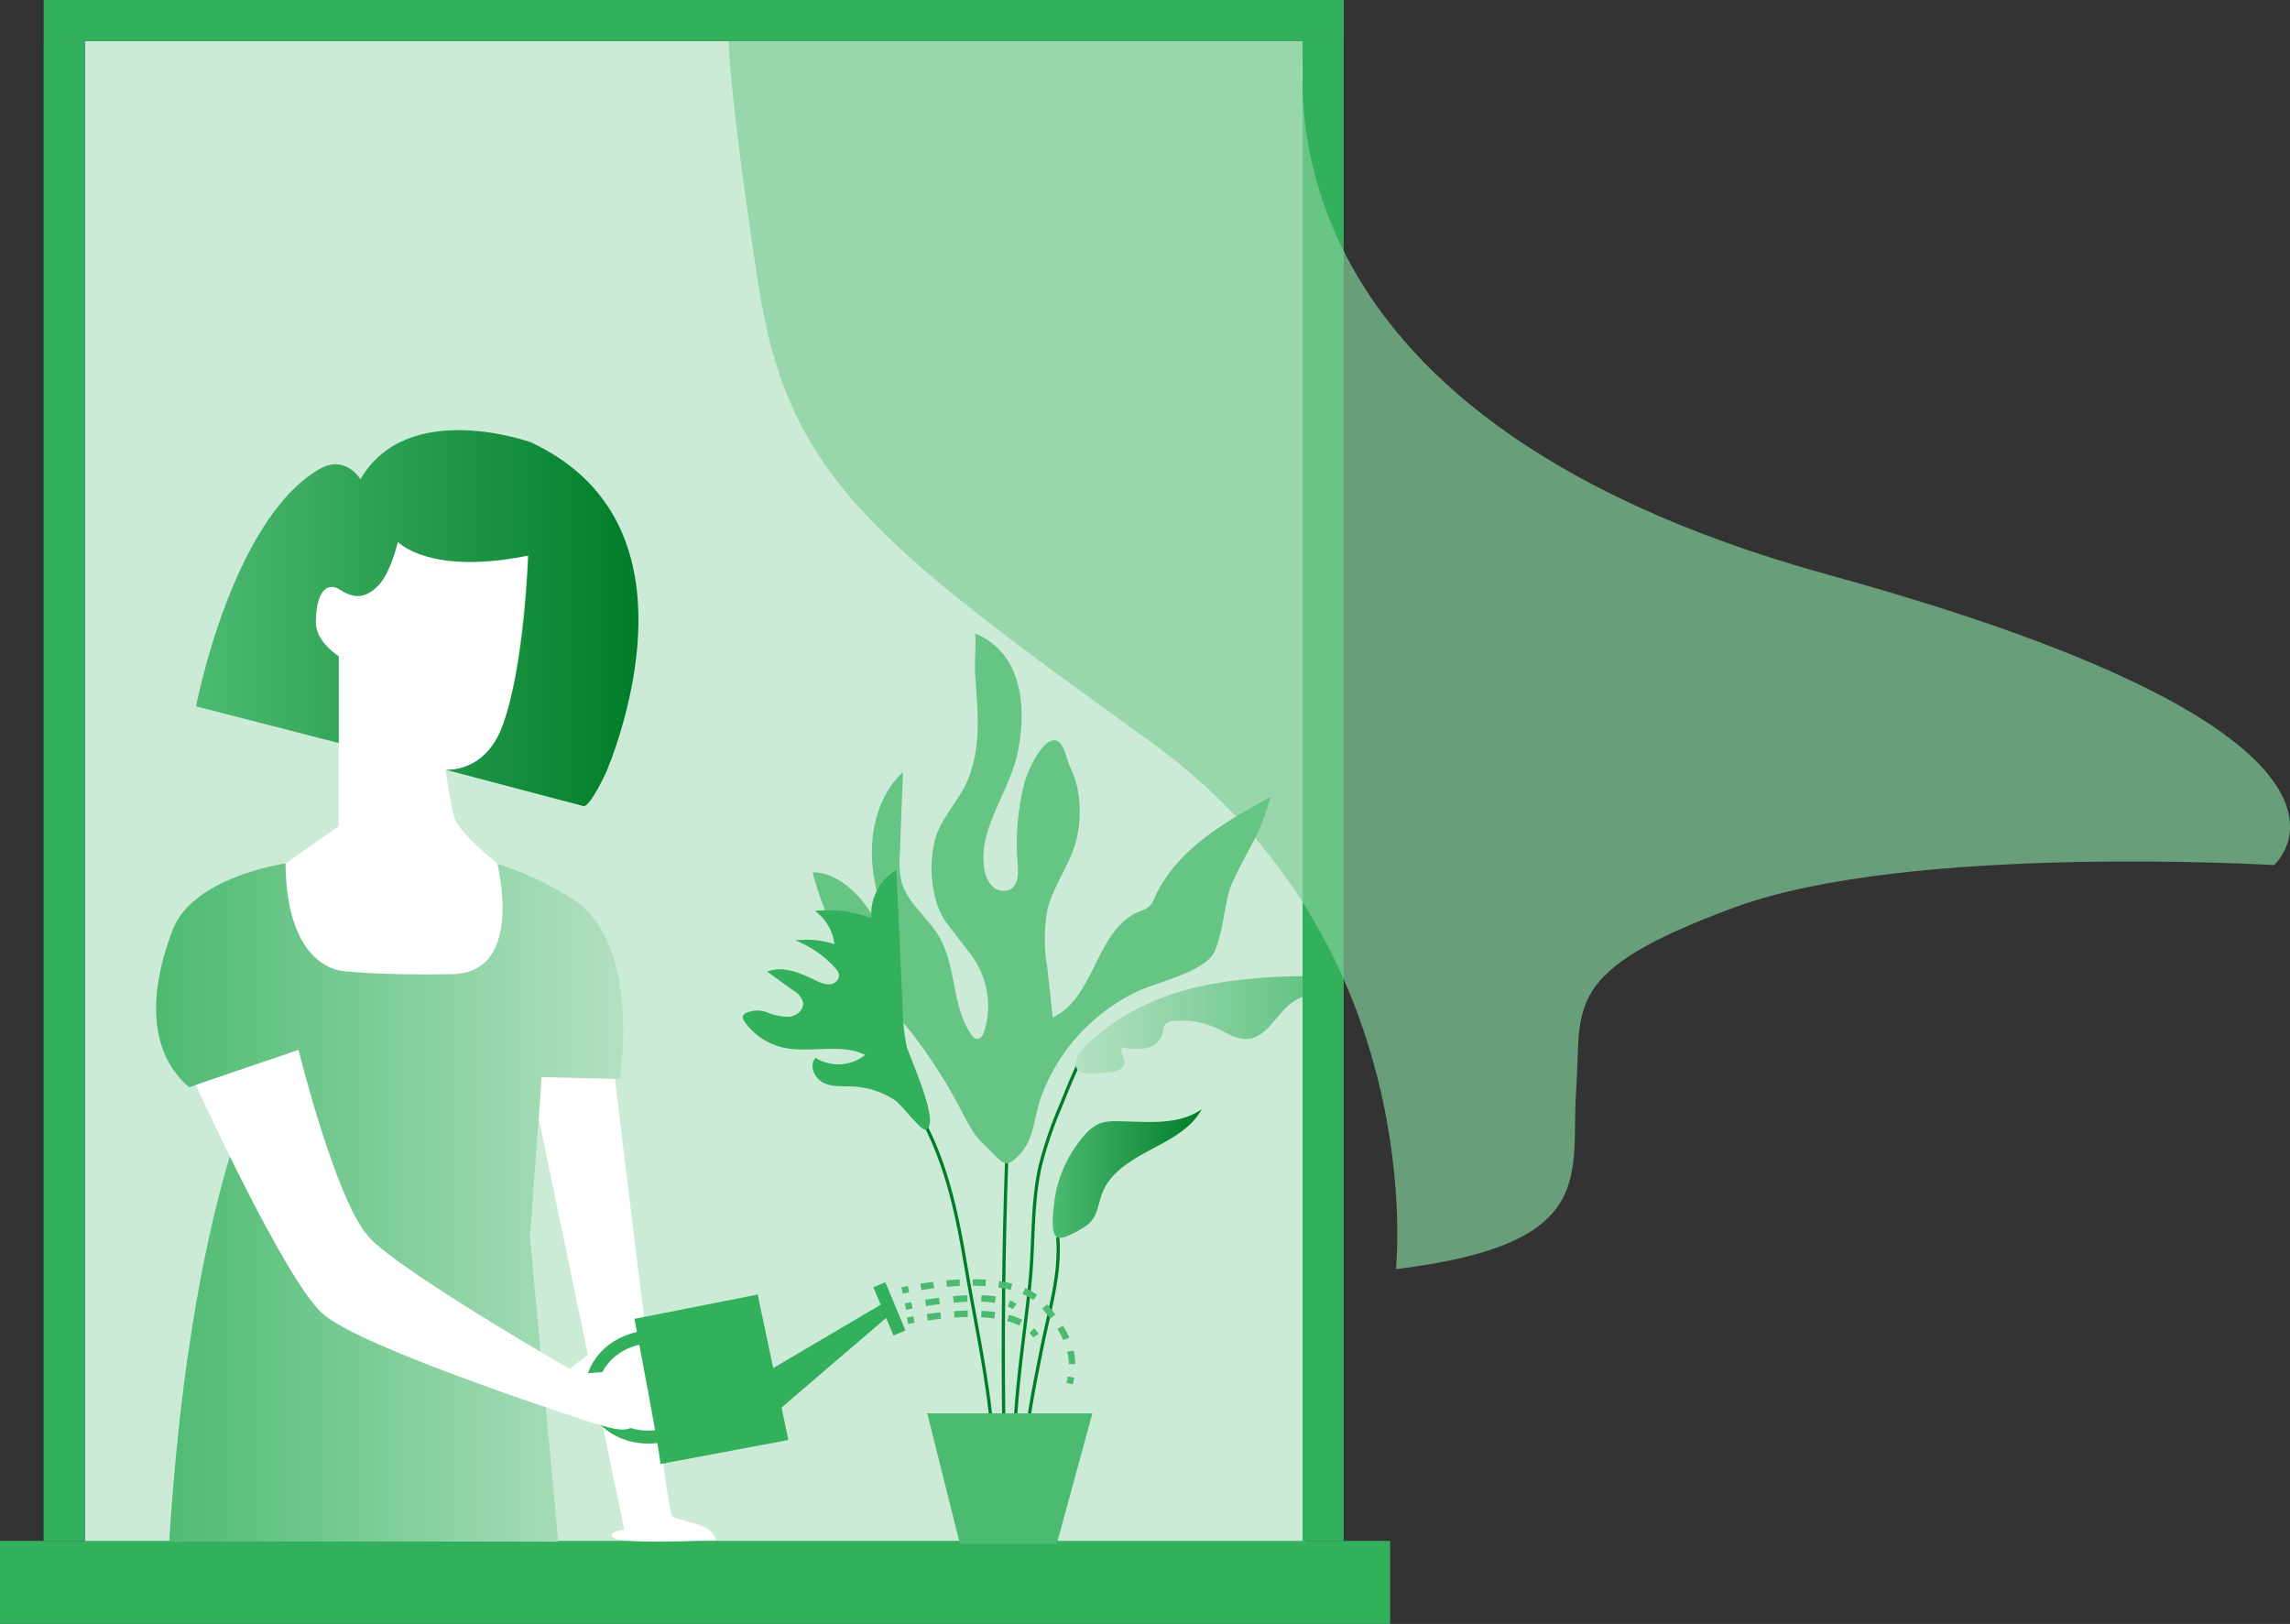 <svg xmlns="http://www.w3.org/2000/svg" xmlns:xlink="http://www.w3.org/1999/xlink" viewBox="0 0 352.89 250.26"><rect x="0" y="0" width="352.89" height="250.26" fill="#333333" stroke="none"/><defs><style>.cls-1{fill:#ccebd6;}.cls-2{fill:#33b05c;}.cls-3{fill:#80ce99;opacity:0.69;}.cls-4{fill:#fff;}.cls-5{fill:url(#Unbenannter_Verlauf_3);}.cls-12,.cls-13,.cls-14,.cls-15,.cls-6,.cls-7{fill:none;stroke-miterlimit:10;}.cls-6{stroke:#33b05c;stroke-width:2px;}.cls-7{stroke:#007d29;stroke-width:0.5px;}.cls-8{fill:#66c485;}.cls-9{fill:url(#HDI_Verlauf_dunkel);}.cls-10{fill:#4dba71;}.cls-11{fill:url(#HDI_Verlauf_hell);}.cls-12,.cls-13,.cls-14,.cls-15{stroke:#4dba71;}.cls-13{stroke-dasharray:2.01 2.01;}.cls-14{stroke-dasharray:2.16 2.16;}.cls-15{stroke-dasharray:2.09 2.09;}.cls-16{fill:url(#HDI_Verlauf_dunkel-2);}</style><linearGradient id="Unbenannter_Verlauf_3" x1="24.03" y1="185.32" x2="96.04" y2="185.32" gradientUnits="userSpaceOnUse"><stop offset="0" stop-color="#4dba71"/><stop offset="1" stop-color="#b3e1c2"/></linearGradient><linearGradient id="HDI_Verlauf_dunkel" x1="162.25" y1="180.85" x2="185.21" y2="180.85" gradientUnits="userSpaceOnUse"><stop offset="0" stop-color="#4dba71"/><stop offset="1" stop-color="#007d29"/></linearGradient><linearGradient id="HDI_Verlauf_hell" x1="165.71" y1="157.94" x2="200.72" y2="157.94" gradientUnits="userSpaceOnUse"><stop offset="0" stop-color="#b3e1c2"/><stop offset="1" stop-color="#66c485"/></linearGradient><linearGradient id="HDI_Verlauf_dunkel-2" x1="30.18" y1="95.27" x2="98.37" y2="95.27" xlink:href="#HDI_Verlauf_dunkel"/></defs><g id="Pricetag"><rect class="cls-1" x="13.07" y="6.34" width="188.09" height="231.55"/><rect class="cls-2" y="237.46" width="214.22" height="12.79"/><rect class="cls-2" x="6.72" y="6.34" width="6.34" height="231.12"/><rect class="cls-2" x="103.72" y="-97" width="6.34" height="200.34" transform="translate(110.07 -103.72) rotate(90)"/><rect class="cls-2" x="200.72" y="6.34" width="6.34" height="231.12"/><path class="cls-3" d="M200.68,6.34c.9,3.61-9.93,57.19,81.18,82.27s68.56,44.71,68.56,44.71-56.29-3.39-83.17,6.53S243.8,155,242.89,168s3.79,23.75-27.78,27.58c0,0,5.41-50.13-37.89-81.33s-55.93-41.13-60.44-70.9-4.51-37-4.51-37Z"/><path class="cls-4" d="M52.17,101.79v25.57l-13.11,9.13,2.54,15.3,35.1,2.48,6.76-16.09s-12.68-8.64-13.53-12.48-1.27-7.08-1.27-7.08,6.77.7,9.31-8.06,3.38-24.94,3.38-24.94l-6.77-9.35L52.17,81.34l-9.73,13L45.83,101Z"/><path class="cls-5" d="M44,133.07s-14.22,2-17.39,10.23-4.44,18.26,2.54,24.26l11.94-4.08s-11.62,19.69-15,74l59.93.11-4.35-46.95L83.46,166l12.06.29s3.17-19.33-6.14-26.94a47.05,47.05,0,0,0-12.74-6.23s4.29,16.8-6.92,17-16.07-.42-16.07-.42S44.21,150.31,44,133.07Z"/><path class="cls-4" d="M83.46,166l-.4,6.59,13.14,63.1s-2.35.35-1.91,1.1c.78,1.36,15.4.54,15.4.54s1.7.38-.61-1.69c-1-.84-4.71-1.32-5.55-2.06s-8.76-67.31-8.76-67.31"/><path class="cls-4" d="M93.35,206.77c.58-.44,2.41,1.33.72,2.35s-3.18,4.08-3.18,4.08L87.64,211Z"/><path class="cls-4" d="M30.18,167.2s13.53,29.72,19.45,35.17,42.29,17.09,42.29,17.09v-6.1s-30-17.09-35.1-22.74S46,161.79,46,161.79Z"/><path class="cls-2" d="M119.46,217.8c.29-.34,17.92-15.4,17.92-15.4l-1.23-1.59-18.06,10.65Z"/><line class="cls-6" x1="135.51" y1="197.99" x2="138.61" y2="205.42"/><path class="cls-2" d="M101.76,225.62c.19-.47-4-22.38-4-22.38l19-3.74,4.73,22.41Z"/><ellipse class="cls-6" cx="100.35" cy="213.71" rx="9.16" ry="7.72" transform="translate(-27.74 15.38) rotate(-7.7)"/><path class="cls-4" d="M87.81,211.94s7.92-1.15,9.89,0c4.14,2.41,1.78,8.11-1.45,8.35S86,216.73,86,216.73Z"/><path class="cls-7" d="M142.69,173.58c3.33,6.58,4.87,13.91,6.08,21.18,1.32,7.93,3.45,17.53,4.08,25.54"/><path class="cls-7" d="M155.13,178.73q-.74,20.85-.43,41.71"/><path class="cls-7" d="M166.09,164.2c-.93,2-1.75,4-2.56,6.05a62.34,62.34,0,0,0-3.23,9.42c-1.26,5.55-1,11.31-1.49,17-.77,8.63-3.07,21.51-2.31,30.14"/><path class="cls-7" d="M163,190.65c.48,5.85-1.39,11.59-2.52,17.35-1.05,5.34-2.78,13.35-2.56,18.78"/><path class="cls-8" d="M174.65,153.08c3.5-1.75,9-2.71,11.82-5.43,1.85-1.8,2.25-9.08,3.33-11.42,2.73-5.88,4.21-7.19,6-13.42-7,3.82-14.42,8.1-17.78,15.32a4.4,4.4,0,0,1-1,1.63,5.44,5.44,0,0,1-1.51.74c-6.63,2.73-6.77,13.29-13.28,16.29l-.86-7.83a25.65,25.65,0,0,1,0-8.61c.87-3.7,3.33-6.85,4.38-10.5,1-3.48.87-8.23-.77-11.46-.67-1.32-1-4.28-2.51-4.31-2,0-4.17,4.81-4.66,6.79a38,38,0,0,0-1,12.16c.12,1.45.16,3.24-1.08,4a2.44,2.44,0,0,1-2.85-.5,4.89,4.89,0,0,1-1.22-2.8c-.9-6.13,3.84-11.58,5.14-17.64,1.58-7.41.5-15.63-6.52-18.45.15,2.09-.15,4.36,0,6.46.4,5.76,1,10.84-1.17,16.17-1.21,2.9-4,5.73-4.92,8.75-1.18,4-.77,10,1.74,13.3,1.66,2.15,2.1,2.71,3.75,4.88a13.15,13.15,0,0,1,2,11.73c-.18.56-.56,1.22-1.15,1.17a1.31,1.31,0,0,1-.86-.67c-3.05-4.4-2.25-10.56-5-15.16-1.74-2.94-4.86-5.11-5.75-8.41a14.35,14.35,0,0,1-.26-4.19l.49-12.69c-3.6,3.33-5,8.52-4.77,13.41s2,9.59,3.92,14.1c-2-2.35-3.42-5.15-5.35-7.55s-4.64-4.49-7.73-4.52a43.71,43.71,0,0,0,7.94,16.2c2.54,3.25,5.53,6.12,8,9.44a80.75,80.75,0,0,1,7,11.12c2.13,4.28,3,4.7,4.29,6,2.22,2.22,2.48,2.89,4.44,1,2.55-2.54,2.38-5.94,3.56-9.18a29.16,29.16,0,0,1,14.15-15.89Z"/><path class="cls-9" d="M168,188.37c1.15-1.21,1.27-3,1.89-4.58,1.25-3.16,4.43-5,7.45-6.62s6.25-3.23,7.84-6.24c-3.69,2.63-8.66,1.88-13.18,1.86a7,7,0,0,0-2.57.35,6.48,6.48,0,0,0-2.27,1.76,19.33,19.33,0,0,0-4.74,10.72c-.14,1.26-.61,4.84.67,5.12C164.1,191,167.36,189.09,168,188.37Z"/><path class="cls-2" d="M139.73,161.28a28.09,28.09,0,0,1-.6-5.34l-1-21.85a7.78,7.78,0,0,0-3.84,7.39,18.85,18.85,0,0,0-8.71-1.1,7.35,7.35,0,0,1,3,5.11,13.93,13.93,0,0,0-6-.56,16.18,16.18,0,0,1,6.1,4.22,2.12,2.12,0,0,1,.62,1.13,1.49,1.49,0,0,1-1.43,1.41,4.25,4.25,0,0,1-2.11-.58c-2.38-1.13-5.1-2.37-7.53-1.37l4.07,2.94a3.09,3.09,0,0,1,1.44,1.74c.22,1.14-.94,2.14-2.09,2.27a8.63,8.63,0,0,1-3.37-.65,4.23,4.23,0,0,0-3.37.09.89.89,0,0,0-.45.59,1,1,0,0,0,.23.65,9.94,9.94,0,0,0,5.71,4c4.23,1.07,9-.71,12.93,1.2a6.64,6.64,0,0,1-7.64.46c-1.1,1.13-.18,3.17,1.24,3.85s3.08.48,4.66.57a12.89,12.89,0,0,1,6.32,2.1c.93.61,3.93,4.56,4.59,4.52C145.28,173.88,140.06,162.65,139.73,161.28Z"/><polygon class="cls-10" points="147.92 237.9 142.89 217.8 168.34 217.8 162.85 237.9 147.92 237.9"/><path class="cls-11" d="M200.72,150.44a83.78,83.78,0,0,0-13.61,1.13c-6.26,1.14-12.43,3.43-17.36,7.46-1.21,1-4,3.08-4,4.84,0,2.24,3.44,1.45,5,1.38,1.06-.05,2.41-.4,2.51-1.45.08-.84-.75-1.68-.37-2.42a9.72,9.72,0,0,0,3.68.15,3.29,3.29,0,0,0,2.62-2.32,2.92,2.92,0,0,1,.36-1.35,1.71,1.71,0,0,1,1.22-.5,12.75,12.75,0,0,1,6.8,1.13c1.51.71,3,1.74,4.66,1.62,2.95-.21,4.36-3.69,6.71-5.48a7,7,0,0,1,1.8-1Z"/><path class="cls-12" d="M139,198.87l1-.2"/><path class="cls-13" d="M141.9,198.31c4.93-.79,14.7-1.72,18.6,2.5,3.66,4,4.95,7.2,4.68,10.42"/><path class="cls-12" d="M165.05,212.22c-.06.33-.14.65-.22,1"/><path class="cls-12" d="M139.53,201.36l1-.2"/><path class="cls-14" d="M142.63,200.79c3.34-.54,8.59-1.14,11.83-.28"/><path class="cls-12" d="M155.48,200.86a4,4,0,0,1,.87.5"/><path class="cls-12" d="M139.85,203.55l1-.2"/><path class="cls-15" d="M142.89,203c4.18-.62,11.61-1.24,15.35,1.39"/><path class="cls-12" d="M159,205.07a4.68,4.68,0,0,1,.63.78"/><path class="cls-16" d="M94.12,117.27c4.2-11.45,11-38.28-12.35-49.12,0,0-19-6.84-26.22,5.71,0,0-2.33-3.9-6.34-1.57-13.53,7.87-19,36.56-19,36.56l22,5.66V101.13s-3.59-2.2-3.54-5.27c.09-5.94,2.5-5.76,3.54-5.08,2.11,1.37,3.81,1.63,5.92-.37s3.17-6.9,3.17-6.9,4.86,5.22,20.09,2.11c0,0-.51,17.09-4,26.34-2.71,7.24-8.73,6.66-8.73,6.66L90,124.25c1.17-.26,3.48-5.39,3.54-5.53.33-.85.54-1.45.54-1.45Z"/></g></svg>
